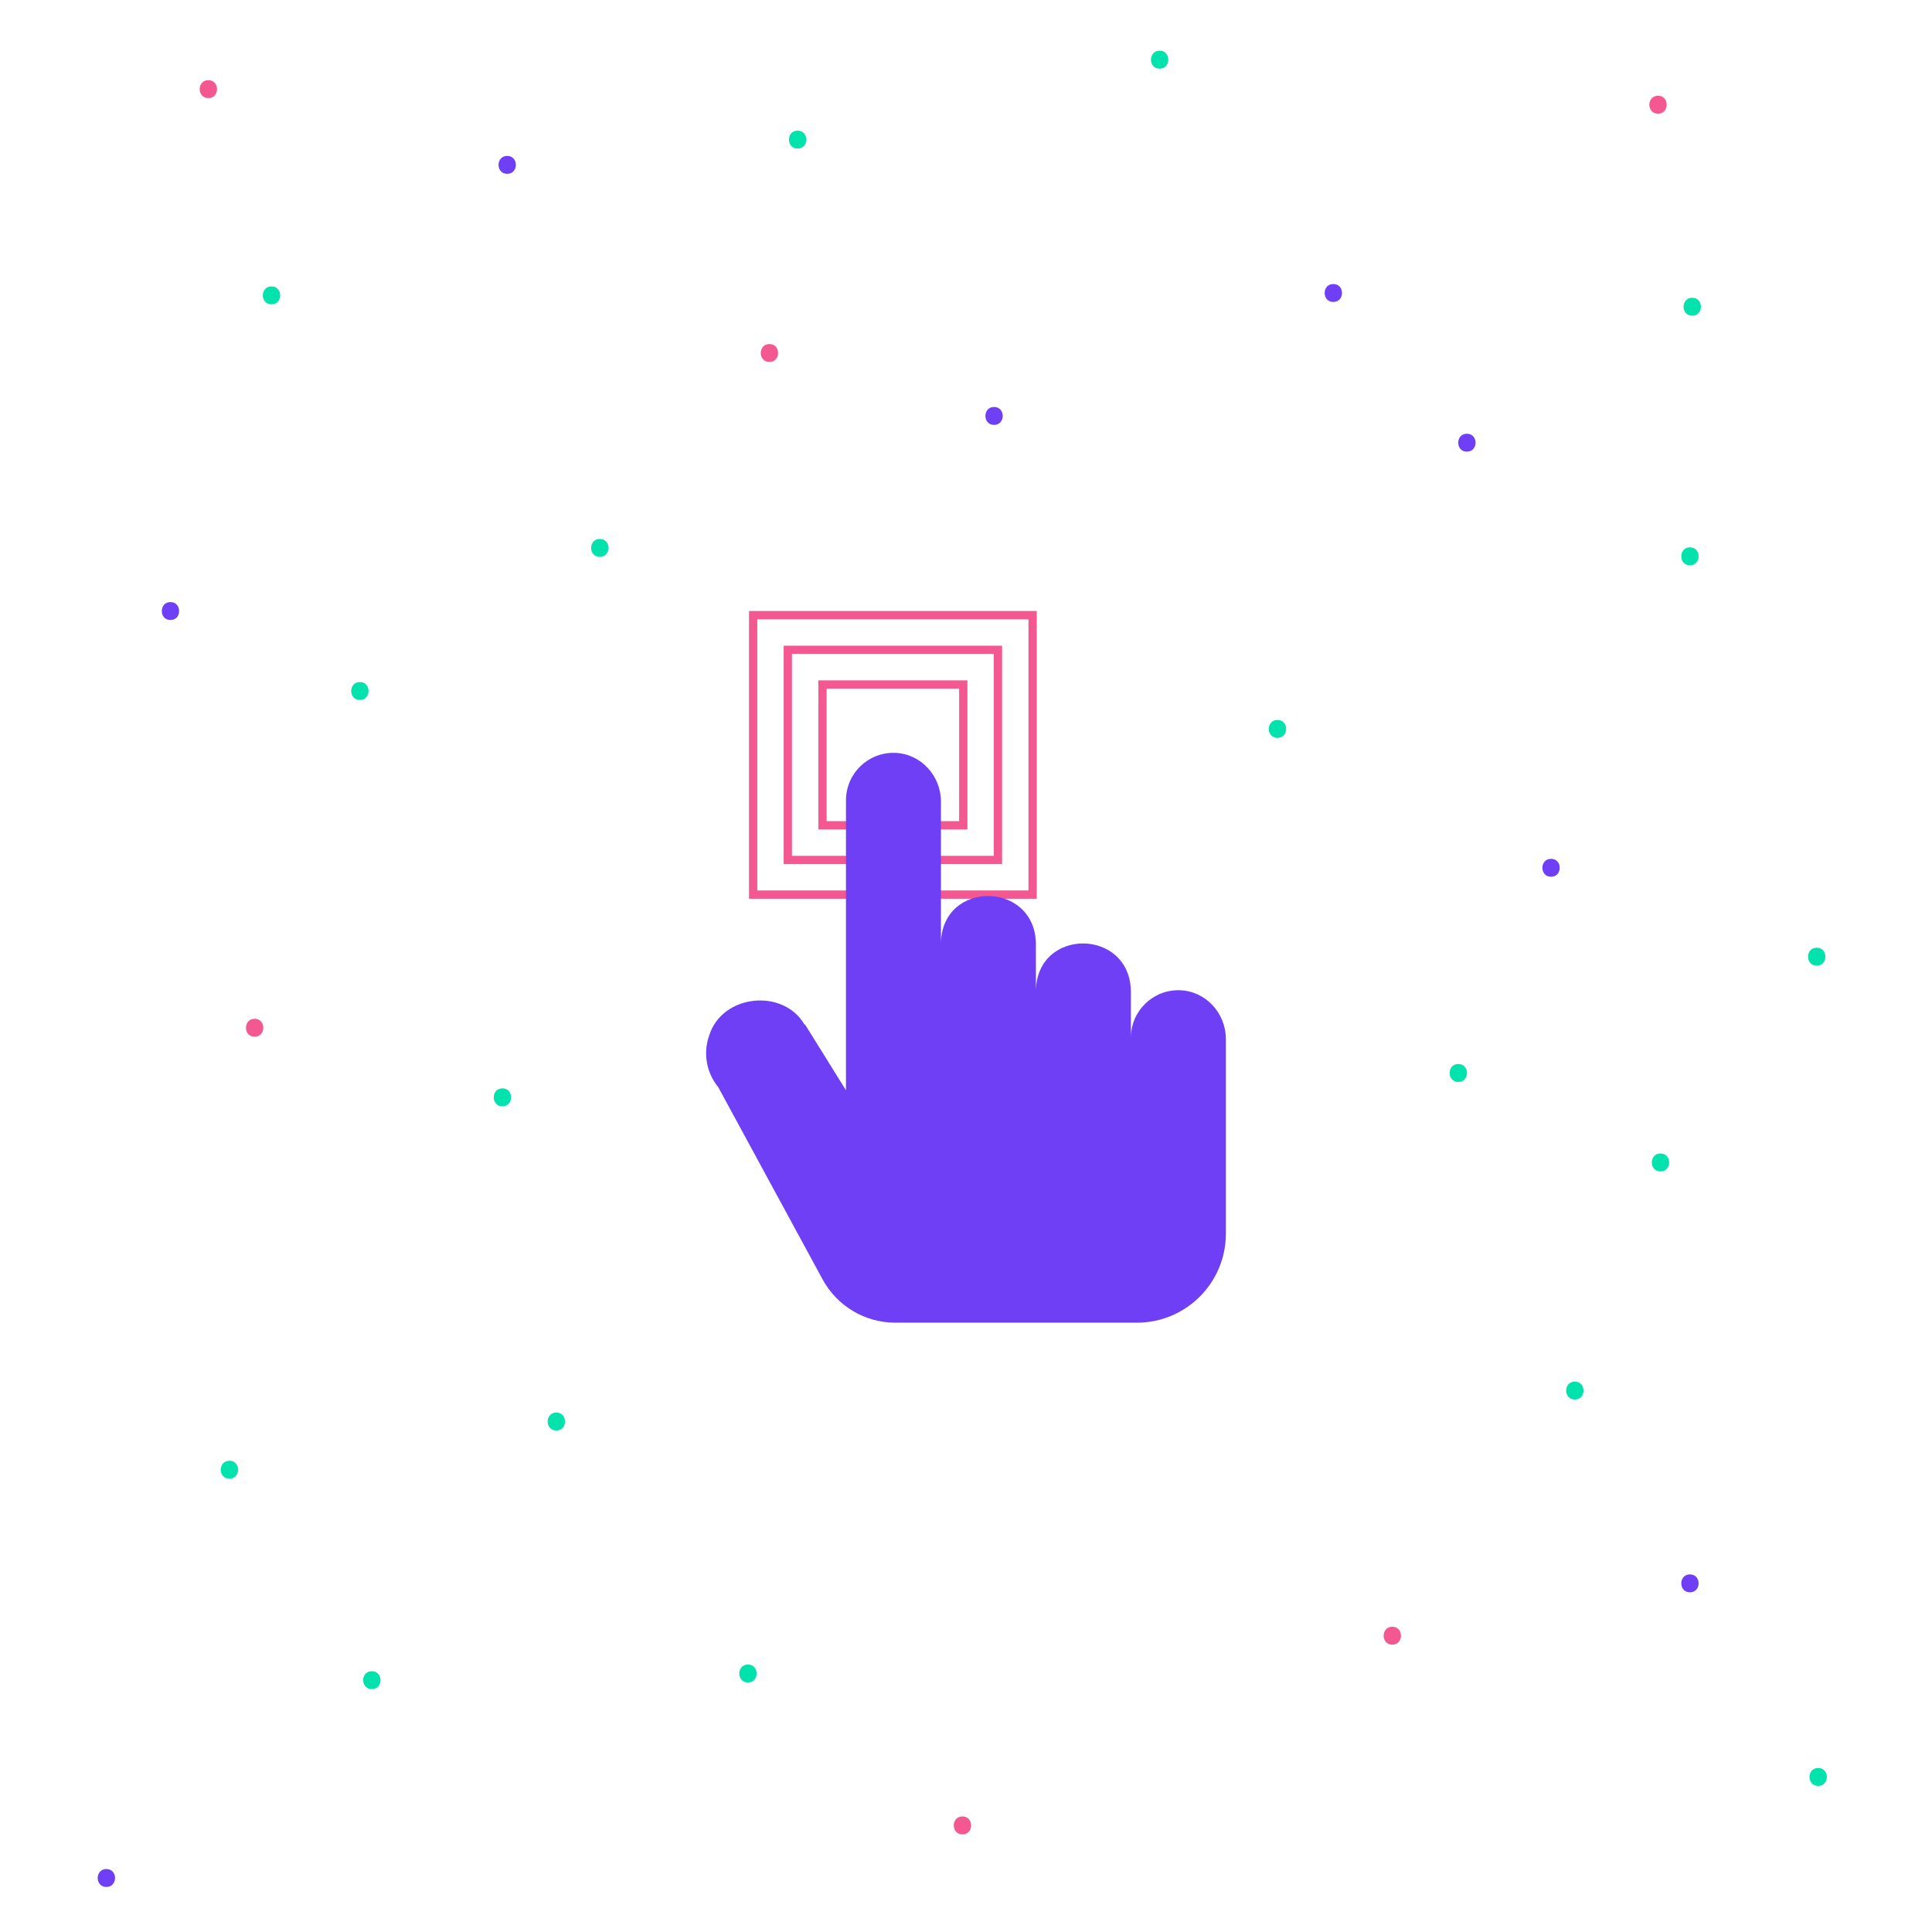 <svg id="ebpe75gapynv1" xmlns="http://www.w3.org/2000/svg" xmlns:xlink="http://www.w3.org/1999/xlink" viewBox="0 0 700 700" shape-rendering="geometricPrecision" text-rendering="geometricPrecision" width="700" height="700"><style><![CDATA[#ebpe75gapynv2_tr {animation: ebpe75gapynv2_tr__tr 2000ms linear infinite normal forwards}@keyframes ebpe75gapynv2_tr__tr { 0% {transform: translate(323.505px,273.505px) rotate(0deg)} 25% {transform: translate(323.505px,273.505px) rotate(0deg);animation-timing-function: cubic-bezier(0.785,0.135,0.15,0.86)} 50% {transform: translate(323.505px,273.505px) rotate(90deg);animation-timing-function: cubic-bezier(0.785,0.135,0.15,0.86)} 70% {transform: translate(323.505px,273.505px) rotate(90deg);animation-timing-function: cubic-bezier(0.785,0.135,0.15,0.86)} 90% {transform: translate(323.505px,273.505px) rotate(180deg)} 100% {transform: translate(323.505px,273.505px) rotate(180deg)} }#ebpe75gapynv3 {animation: ebpe75gapynv3_s_p 2000ms linear infinite normal forwards}@keyframes ebpe75gapynv3_s_p { 0% {stroke: rgb(243,88,144)} 22.5% {stroke: rgb(111,63,245)} 48.5% {stroke: rgb(2,226,172)} 75% {stroke: rgb(243,88,144)} 100% {stroke: rgb(243,88,144)} }#ebpe75gapynv4 {animation: ebpe75gapynv4_s_p 2000ms linear infinite normal forwards}@keyframes ebpe75gapynv4_s_p { 0% {stroke: rgb(243,88,144)} 22.5% {stroke: rgb(111,63,245)} 48.5% {stroke: rgb(2,226,172)} 75% {stroke: rgb(243,88,144)} 100% {stroke: rgb(243,88,144)} }#ebpe75gapynv5 {animation: ebpe75gapynv5_s_p 2000ms linear infinite normal forwards}@keyframes ebpe75gapynv5_s_p { 0% {stroke: rgb(243,88,144)} 22.5% {stroke: rgb(111,63,245)} 48.5% {stroke: rgb(2,226,172)} 75% {stroke: rgb(243,88,144)} 100% {stroke: rgb(243,88,144)} }#ebpe75gapynv7_to {animation: ebpe75gapynv7_to__to 2000ms linear infinite normal forwards}@keyframes ebpe75gapynv7_to__to { 0% {transform: translate(232.13px,156.72px)} 25% {transform: translate(232.13px,156.72px)} 50% {transform: translate(325.137px,320.588px)} 80% {transform: translate(325.137px,320.588px)} 95% {transform: translate(232.13px,156.72px)} 100% {transform: translate(232.13px,156.72px)} }#ebpe75gapynv8_to {animation: ebpe75gapynv8_to__to 2000ms linear infinite normal forwards}@keyframes ebpe75gapynv8_to__to { 0% {transform: translate(191.072px,303.36px)} 25% {transform: translate(191.072px,303.36px)} 50% {transform: translate(332.385px,329.171px)} 80% {transform: translate(332.385px,329.171px)} 95% {transform: translate(191.072px,303.36px)} 100% {transform: translate(191.072px,303.36px)} }#ebpe75gapynv9_to {animation: ebpe75gapynv9_to__to 2000ms linear infinite normal forwards}@keyframes ebpe75gapynv9_to__to { 0% {transform: translate(561.772px,552.06px)} 25% {transform: translate(561.772px,552.06px)} 50% {transform: translate(339.629px,316.671px)} 80% {transform: translate(339.629px,316.671px)} 95% {transform: translate(561.772px,552.06px)} 100% {transform: translate(561.772px,552.06px)} }#ebpe75gapynv10_to {animation: ebpe75gapynv10_to__to 2000ms linear infinite normal forwards}@keyframes ebpe75gapynv10_to__to { 0% {transform: translate(529.688px,498.33px)} 25% {transform: translate(529.688px,498.33px)} 50% {transform: translate(336.541px,318.088px)} 80% {transform: translate(336.541px,318.088px)} 95% {transform: translate(529.688px,498.33px)} 100% {transform: translate(529.688px,498.33px)} }#ebpe75gapynv11_to {animation: ebpe75gapynv11_to__to 2000ms linear infinite normal forwards}@keyframes ebpe75gapynv11_to__to { 0% {transform: translate(194.412px,579.04px)} 25% {transform: translate(194.412px,579.04px)} 50% {transform: translate(331.711px,328.658px)} 80% {transform: translate(331.711px,328.658px)} 95% {transform: translate(194.412px,579.04px)} 100% {transform: translate(194.412px,579.04px)} }#ebpe75gapynv12_to {animation: ebpe75gapynv12_to__to 2000ms linear infinite normal forwards}@keyframes ebpe75gapynv12_to__to { 0% {transform: translate(230.8px,416.6px)} 25% {transform: translate(230.8px,416.6px)} 50% {transform: translate(344.442px,321.158px)} 80% {transform: translate(344.442px,321.158px)} 95% {transform: translate(230.8px,416.6px)} 100% {transform: translate(230.8px,416.6px)} }#ebpe75gapynv13_to {animation: ebpe75gapynv13_to__to 2000ms linear infinite normal forwards}@keyframes ebpe75gapynv13_to__to { 0% {transform: translate(305.216px,209.158px)} 25% {transform: translate(305.216px,209.158px)} 50% {transform: translate(325.139px,317.273px)} 80% {transform: translate(325.139px,317.273px)} 95% {transform: translate(305.216px,209.158px)} 100% {transform: translate(305.216px,209.158px)} }#ebpe75gapynv14_to {animation: ebpe75gapynv14_to__to 2000ms linear infinite normal forwards}@keyframes ebpe75gapynv14_to__to { 0% {transform: translate(523.06px,352.63px)} 25% {transform: translate(523.06px,352.63px)} 50% {transform: translate(355.344px,313.088px)} 80% {transform: translate(355.344px,313.088px)} 95% {transform: translate(523.06px,352.63px)} 100% {transform: translate(523.06px,352.63px)} }#ebpe75gapynv15_to {animation: ebpe75gapynv15_to__to 2000ms linear infinite normal forwards}@keyframes ebpe75gapynv15_to__to { 0% {transform: translate(562.412px,196.26px)} 25% {transform: translate(562.412px,196.26px)} 50% {transform: translate(329.965px,314.773px)} 80% {transform: translate(329.965px,314.773px)} 95% {transform: translate(562.412px,196.26px)} 100% {transform: translate(562.412px,196.26px)} }#ebpe75gapynv16_to {animation: ebpe75gapynv16_to__to 2000ms linear infinite normal forwards}@keyframes ebpe75gapynv16_to__to { 0% {transform: translate(367.822px,226.69px)} 25% {transform: translate(367.822px,226.69px)} 50% {transform: translate(352.936px,333.658px)} 80% {transform: translate(352.936px,333.658px)} 95% {transform: translate(367.822px,226.69px)} 100% {transform: translate(367.822px,226.69px)} }#ebpe75gapynv17_to {animation: ebpe75gapynv17_to__to 2000ms linear infinite normal forwards}@keyframes ebpe75gapynv17_to__to { 0% {transform: translate(154.708px,520.39px)} 25% {transform: translate(154.708px,520.39px)} 50% {transform: translate(334.795px,321.671px)} 80% {transform: translate(334.795px,321.671px)} 95% {transform: translate(154.708px,520.39px)} 100% {transform: translate(154.708px,520.39px)} }#ebpe75gapynv18_to {animation: ebpe75gapynv18_to__to 2000ms linear infinite normal forwards}@keyframes ebpe75gapynv18_to__to { 0% {transform: translate(257.94px,263.48px)} 25% {transform: translate(257.94px,263.48px)} 50% {transform: translate(352.929px,323.658px)} 80% {transform: translate(352.929px,323.658px)} 95% {transform: translate(257.94px,263.48px)} 100% {transform: translate(257.94px,263.48px)} }#ebpe75gapynv19_to {animation: ebpe75gapynv19_to__to 2000ms linear infinite normal forwards}@keyframes ebpe75gapynv19_to__to { 0% {transform: translate(166.438px,193.09px)} 25% {transform: translate(166.438px,193.09px)} 50% {transform: translate(324.483px,313.088px)} 80% {transform: translate(324.483px,313.088px)} 95% {transform: translate(166.438px,193.09px)} 100% {transform: translate(166.438px,193.09px)} }#ebpe75gapynv20_to {animation: ebpe75gapynv20_to__to 2000ms linear infinite normal forwards}@keyframes ebpe75gapynv20_to__to { 0% {transform: translate(161.742px,397.21px)} 25% {transform: translate(161.742px,397.21px)} 50% {transform: translate(350.516px,306.671px)} 80% {transform: translate(350.516px,306.671px)} 95% {transform: translate(161.742px,397.21px)} 100% {transform: translate(161.742px,397.21px)} }#ebpe75gapynv21_to {animation: ebpe75gapynv21_to__to 2000ms linear infinite normal forwards}@keyframes ebpe75gapynv21_to__to { 0% {transform: translate(446.81px,313.92px)} 25% {transform: translate(446.81px,313.92px)} 50% {transform: translate(331.717px,306.671px)} 80% {transform: translate(331.717px,306.671px)} 95% {transform: translate(446.81px,313.92px)} 100% {transform: translate(446.81px,313.92px)} }#ebpe75gapynv22_to {animation: ebpe75gapynv22_to__to 2000ms linear infinite normal forwards}@keyframes ebpe75gapynv22_to__to { 0% {transform: translate(552.873px,139.952px)} 25% {transform: translate(552.873px,139.952px)} 50% {transform: translate(348.11px,318.658px)} 80% {transform: translate(348.11px,318.658px)} 95% {transform: translate(552.873px,139.952px)} 100% {transform: translate(552.873px,139.952px)} }#ebpe75gapynv23_to {animation: ebpe75gapynv23_to__to 2000ms linear infinite normal forwards}@keyframes ebpe75gapynv23_to__to { 0% {transform: translate(561.772px,265.82px)} 25% {transform: translate(561.772px,265.82px)} 50% {transform: translate(344.455px,313.088px)} 80% {transform: translate(344.455px,313.088px)} 95% {transform: translate(561.772px,265.82px)} 100% {transform: translate(561.772px,265.82px)} }#ebpe75gapynv24_to {animation: ebpe75gapynv24_to__to 2000ms linear infinite normal forwards}@keyframes ebpe75gapynv24_to__to { 0% {transform: translate(553.562px,434.75px)} 25% {transform: translate(553.562px,434.75px)} 50% {transform: translate(349.281px,324.171px)} 80% {transform: translate(349.281px,324.171px)} 95% {transform: translate(553.562px,434.75px)} 100% {transform: translate(553.562px,434.75px)} }#ebpe75gapynv25_to {animation: ebpe75gapynv25_to__to 2000ms linear infinite normal forwards}@keyframes ebpe75gapynv25_to__to { 0% {transform: translate(499.6px,234.15px)} 25% {transform: translate(499.6px,234.15px)} 50% {transform: translate(334.793px,313.088px)} 80% {transform: translate(334.793px,313.088px)} 95% {transform: translate(499.6px,234.15px)} 100% {transform: translate(499.6px,234.15px)} }#ebpe75gapynv26_to {animation: ebpe75gapynv26_to__to 2000ms linear infinite normal forwards}@keyframes ebpe75gapynv26_to__to { 0% {transform: translate(462.378px,192.43px)} 25% {transform: translate(462.378px,192.43px)} 50% {transform: translate(324.475px,306.671px)} 80% {transform: translate(324.475px,306.671px)} 95% {transform: translate(462.378px,192.43px)} 100% {transform: translate(462.378px,192.43px)} }#ebpe75gapynv27_to {animation: ebpe75gapynv27_to__to 2000ms linear infinite normal forwards}@keyframes ebpe75gapynv27_to__to { 0% {transform: translate(299.231px,577.186px)} 25% {transform: translate(299.231px,577.186px)} 50% {transform: translate(349.281px,314.171px)} 80% {transform: translate(349.281px,314.171px)} 95% {transform: translate(299.231px,577.186px)} 100% {transform: translate(299.231px,577.186px)} }#ebpe75gapynv28_to {animation: ebpe75gapynv28_to__to 2000ms linear infinite normal forwards}@keyframes ebpe75gapynv28_to__to { 0% {transform: translate(120.419px,634.18px)} 25% {transform: translate(120.419px,634.18px)} 50% {transform: translate(355.349px,326.158px)} 80% {transform: translate(355.349px,326.158px)} 95% {transform: translate(120.419px,634.18px)} 100% {transform: translate(120.419px,634.18px)} }#ebpe75gapynv29_to {animation: ebpe75gapynv29_to__to 2000ms linear infinite normal forwards}@keyframes ebpe75gapynv29_to__to { 0% {transform: translate(245.825px,506.962px)} 25% {transform: translate(245.825px,506.962px)} 50% {transform: translate(326.879px,326.158px)} 80% {transform: translate(326.879px,326.158px)} 95% {transform: translate(245.825px,506.962px)} 100% {transform: translate(245.825px,506.962px)} }#ebpe75gapynv30_to {animation: ebpe75gapynv30_to__to 2000ms linear infinite normal forwards}@keyframes ebpe75gapynv30_to__to { 0% {transform: translate(138.282px,281.07px)} 25% {transform: translate(138.282px,281.07px)} 50% {transform: translate(324.479px,331.158px)} 80% {transform: translate(324.479px,331.158px)} 95% {transform: translate(138.282px,281.07px)} 100% {transform: translate(138.282px,281.07px)} }#ebpe75gapynv31_to {animation: ebpe75gapynv31_to__to 2000ms linear infinite normal forwards}@keyframes ebpe75gapynv31_to__to { 0% {transform: translate(148.84px,135.61px)} 25% {transform: translate(148.84px,135.61px)} 50% {transform: translate(339.623px,309.171px)} 80% {transform: translate(339.623px,309.171px)} 95% {transform: translate(148.84px,135.61px)} 100% {transform: translate(148.84px,135.61px)} }#ebpe75gapynv32_to {animation: ebpe75gapynv32_to__to 2000ms linear infinite normal forwards}@keyframes ebpe75gapynv32_to__to { 0% {transform: translate(313.078px,149.68px)} 25% {transform: translate(313.078px,149.68px)} 50% {transform: translate(329.294px,319.773px)} 80% {transform: translate(329.294px,319.773px)} 95% {transform: translate(313.078px,149.68px)} 100% {transform: translate(313.078px,149.68px)} }#ebpe75gapynv33_to {animation: ebpe75gapynv33_to__to 2000ms linear infinite normal forwards}@keyframes ebpe75gapynv33_to__to { 0% {transform: translate(497.21px,409.81px)} 25% {transform: translate(497.21px,409.81px)} 50% {transform: translate(337.208px,306.671px)} 80% {transform: translate(337.208px,306.671px)} 95% {transform: translate(497.21px,409.81px)} 100% {transform: translate(497.21px,409.81px)} }#ebpe75gapynv34_to {animation: ebpe75gapynv34_to__to 2000ms linear infinite normal forwards}@keyframes ebpe75gapynv34_to__to { 0% {transform: translate(478.819px,566.645px)} 25% {transform: translate(478.819px,566.645px)} 50% {transform: translate(352.933px,318.088px)} 80% {transform: translate(352.933px,318.088px)} 95% {transform: translate(478.819px,566.645px)} 100% {transform: translate(478.819px,566.645px)} }#ebpe75gapynv35_to {animation: ebpe75gapynv35_to__to 2000ms linear infinite normal forwards}@keyframes ebpe75gapynv35_to__to { 0% {transform: translate(597.103px,377.405px)} 25% {transform: translate(597.103px,377.405px)} 50% {transform: translate(344.451px,309.171px)} 80% {transform: translate(344.451px,309.171px)} 95% {transform: translate(597.103px,377.405px)} 100% {transform: translate(597.103px,377.405px)} }#ebpe75gapynv36_to {animation: ebpe75gapynv36_to__to 2000ms linear infinite normal forwards}@keyframes ebpe75gapynv36_to__to { 0% {transform: translate(359.01px,619.52px)} 25% {transform: translate(359.01px,619.52px)} 50% {transform: translate(329.302px,309.171px)} 80% {transform: translate(329.302px,309.171px)} 95% {transform: translate(359.01px,619.52px)} 100% {transform: translate(359.01px,619.52px)} }#ebpe75gapynv37_to {animation: ebpe75gapynv37_to__to 2000ms linear infinite normal forwards}@keyframes ebpe75gapynv37_to__to { 0% {transform: translate(597.507px,606.02px)} 25% {transform: translate(597.507px,606.02px)} 50% {transform: translate(352.933px,309.171px)} 80% {transform: translate(352.933px,309.171px)} 95% {transform: translate(597.507px,606.02px)} 100% {transform: translate(597.507px,606.02px)} }#ebpe75gapynv38_to {animation: ebpe75gapynv38_to__to 2000ms linear infinite normal forwards}@keyframes ebpe75gapynv38_to__to { 0% {transform: translate(413.962px,127.4px)} 25% {transform: translate(413.962px,127.4px)} 50% {transform: translate(326.883px,336.158px)} 80% {transform: translate(326.883px,336.158px)} 95% {transform: translate(413.962px,127.4px)} 100% {transform: translate(413.962px,127.4px)} }#ebpe75gapynv40_ts {animation: ebpe75gapynv40_ts__ts 2000ms linear infinite normal forwards}@keyframes ebpe75gapynv40_ts__ts { 0% {transform: translate(360.009px,442.015px) scale(1,1)} 10% {transform: translate(360.009px,442.015px) scale(1,1)} 20% {transform: translate(360.009px,442.015px) scale(1.1,1.1)} 30% {transform: translate(360.009px,442.015px) scale(1,1)} 60% {transform: translate(360.009px,442.015px) scale(1,1)} 70% {transform: translate(360.009px,442.015px) scale(1.1,1.1)} 80% {transform: translate(360.009px,442.015px) scale(1,1)} 100% {transform: translate(360.009px,442.015px) scale(1,1)} }]]></style><g id="ebpe75gapynv2_tr" transform="translate(323.505,273.505) rotate(0)"><g id="ebpe75gapynv2" transform="translate(-332.505,-358.505)"><rect id="ebpe75gapynv3" width="101.25" height="101.25" rx="0" ry="0" transform="matrix(1 0 0 1 281.88 307.88)" fill="none" stroke="rgb(243,88,144)" stroke-width="3" stroke-miterlimit="10"/><rect id="ebpe75gapynv4" width="76.13" height="76.13" rx="0" ry="0" transform="matrix(1 0 0 1 294.44 320.45)" fill="none" stroke="rgb(243,88,144)" stroke-width="3" stroke-miterlimit="10"/><rect id="ebpe75gapynv5" width="51.01" height="51.01" rx="0" ry="0" transform="matrix(1 0 0 1 307 333.01)" fill="none" stroke="rgb(243,88,144)" stroke-width="3" stroke-miterlimit="10"/></g></g><g id="ebpe75gapynv6" transform="matrix(1.3 0 0 1.3 -118.002 -144)"><g id="ebpe75gapynv7_to" transform="translate(232.13,156.72)"><path id="ebpe75gapynv7" d="M232.13,159.22C228.91,159.22,228.91,154.22,232.13,154.22C235.35,154.22,235.35,159.22,232.13,159.22L232.13,159.22Z" transform="translate(-232.13,-156.72)" fill="rgb(111,63,245)" stroke="none" stroke-width="1"/></g><g id="ebpe75gapynv8_to" transform="translate(191.072,303.36)"><path id="ebpe75gapynv8" d="M191.07,305.86C194.29,305.86,194.29,300.86,191.07,300.86C187.86,300.86,187.85,305.86,191.07,305.86L191.07,305.86Z" transform="translate(-191.072,-303.36)" fill="rgb(2,226,172)" stroke="none" stroke-width="1"/></g><g id="ebpe75gapynv9_to" transform="translate(561.772,552.06)"><path id="ebpe75gapynv9" d="M561.77,554.56C564.99,554.56,564.99,549.56,561.77,549.56C558.56,549.56,558.55,554.56,561.77,554.56L561.77,554.56Z" transform="translate(-561.772,-552.06)" fill="rgb(111,63,245)" stroke="none" stroke-width="1"/></g><g id="ebpe75gapynv10_to" transform="translate(529.688,498.33)"><path id="ebpe75gapynv10" d="M529.69,500.83C532.91,500.83,532.91,495.83,529.69,495.83C526.47,495.83,526.46,500.83,529.69,500.83L529.69,500.83Z" transform="translate(-529.688,-498.33)" fill="rgb(2,226,172)" stroke="none" stroke-width="1"/></g><g id="ebpe75gapynv11_to" transform="translate(194.412,579.04)"><path id="ebpe75gapynv11" d="M194.41,581.54C197.63,581.54,197.63,576.54,194.41,576.54C191.2,576.54,191.19,581.54,194.41,581.54L194.41,581.54Z" transform="translate(-194.412,-579.04)" fill="rgb(2,226,172)" stroke="none" stroke-width="1"/></g><g id="ebpe75gapynv12_to" transform="translate(230.8,416.6)"><path id="ebpe75gapynv12" d="M230.8,419.1C234.02,419.1,234.02,414.1,230.8,414.1C227.58,414.1,227.58,419.1,230.8,419.1L230.8,419.1Z" transform="translate(-230.8,-416.6)" fill="rgb(2,226,172)" stroke="none" stroke-width="1"/></g><g id="ebpe75gapynv13_to" transform="translate(305.216,209.158)"><path id="ebpe75gapynv13" d="M441.54,267.66C444.76,267.66,444.76,262.66,441.54,262.66C438.33,262.66,438.32,267.66,441.54,267.66L441.54,267.66Z" transform="translate(-441.542,-265.16)" fill="rgb(243,88,144)" stroke="none" stroke-width="1"/></g><g id="ebpe75gapynv14_to" transform="translate(523.06,352.63)"><path id="ebpe75gapynv14" d="M523.06,355.13C526.28,355.13,526.28,350.13,523.06,350.13C519.84,350.13,519.84,355.13,523.06,355.13L523.06,355.13Z" transform="translate(-523.06,-352.63)" fill="rgb(111,63,245)" stroke="none" stroke-width="1"/></g><g id="ebpe75gapynv15_to" transform="translate(562.412,196.26)"><path id="ebpe75gapynv15" d="M562.41,198.76C565.63,198.76,565.63,193.76,562.41,193.76C559.2,193.76,559.19,198.76,562.41,198.76L562.41,198.76Z" transform="translate(-562.412,-196.26)" fill="rgb(2,226,172)" stroke="none" stroke-width="1"/></g><g id="ebpe75gapynv16_to" transform="translate(367.822,226.69)"><path id="ebpe75gapynv16" d="M367.82,229.19C371.04,229.19,371.04,224.19,367.82,224.19C364.61,224.19,364.6,229.19,367.82,229.19L367.82,229.19Z" transform="translate(-367.822,-226.69)" fill="rgb(111,63,245)" stroke="none" stroke-width="1"/></g><g id="ebpe75gapynv17_to" transform="translate(154.708,520.39)"><path id="ebpe75gapynv17" d="M154.71,522.89C157.93,522.89,157.93,517.89,154.71,517.89C151.49,517.89,151.48,522.89,154.71,522.89L154.71,522.89Z" transform="translate(-154.708,-520.39)" fill="rgb(2,226,172)" stroke="none" stroke-width="1"/></g><g id="ebpe75gapynv18_to" transform="translate(257.94,263.48)"><path id="ebpe75gapynv18" d="M257.94,265.98C261.16,265.98,261.16,260.98,257.94,260.98C254.72,260.98,254.72,265.98,257.94,265.98L257.94,265.98Z" transform="translate(-257.94,-263.48)" fill="rgb(2,226,172)" stroke="none" stroke-width="1"/></g><g id="ebpe75gapynv19_to" transform="translate(166.438,193.09)"><path id="ebpe75gapynv19" d="M166.44,195.59C169.66,195.59,169.66,190.59,166.44,190.59C163.22,190.59,163.21,195.59,166.44,195.59L166.44,195.59Z" transform="translate(-166.438,-193.09)" fill="rgb(2,226,172)" stroke="none" stroke-width="1"/></g><g id="ebpe75gapynv20_to" transform="translate(161.742,397.21)"><path id="ebpe75gapynv20" d="M161.74,399.71C164.96,399.71,164.96,394.71,161.74,394.71C158.53,394.71,158.52,399.71,161.74,399.71L161.74,399.71Z" transform="translate(-161.742,-397.21)" fill="rgb(243,88,144)" stroke="none" stroke-width="1"/></g><g id="ebpe75gapynv21_to" transform="translate(446.81,313.92)"><path id="ebpe75gapynv21" d="M446.81,316.42C450.03,316.42,450.03,311.42,446.81,311.42C443.59,311.42,443.59,316.42,446.81,316.42L446.81,316.42Z" transform="translate(-446.81,-313.92)" fill="rgb(2,226,172)" stroke="none" stroke-width="1"/></g><g id="ebpe75gapynv22_to" transform="translate(552.873,139.952)"><path id="ebpe75gapynv22" d="M514.41,134.76C517.63,134.76,517.63,129.76,514.41,129.76C511.2,129.76,511.19,134.76,514.41,134.76L514.41,134.76Z" transform="translate(-514.412,-132.26)" fill="rgb(243,88,144)" stroke="none" stroke-width="1"/></g><g id="ebpe75gapynv23_to" transform="translate(561.772,265.82)"><path id="ebpe75gapynv23" d="M561.77,268.32C564.99,268.32,564.99,263.32,561.77,263.32C558.56,263.32,558.55,268.32,561.77,268.32L561.77,268.32Z" transform="translate(-561.772,-265.82)" fill="rgb(2,226,172)" stroke="none" stroke-width="1"/></g><g id="ebpe75gapynv24_to" transform="translate(553.562,434.75)"><path id="ebpe75gapynv24" d="M553.56,437.25C556.78,437.25,556.78,432.25,553.56,432.25C550.35,432.25,550.34,437.25,553.56,437.25L553.56,437.25Z" transform="translate(-553.562,-434.75)" fill="rgb(2,226,172)" stroke="none" stroke-width="1"/></g><g id="ebpe75gapynv25_to" transform="translate(499.6,234.15)"><path id="ebpe75gapynv25" d="M499.6,236.65C502.82,236.65,502.82,231.65,499.6,231.65C496.38,231.65,496.38,236.65,499.6,236.65L499.6,236.65Z" transform="translate(-499.6,-234.15)" fill="rgb(111,63,245)" stroke="none" stroke-width="1"/></g><g id="ebpe75gapynv26_to" transform="translate(462.378,192.43)"><path id="ebpe75gapynv26" d="M462.38,194.93C465.6,194.93,465.6,189.93,462.38,189.93C459.16,189.93,459.15,194.93,462.38,194.93L462.38,194.93Z" transform="translate(-462.378,-192.43)" fill="rgb(111,63,245)" stroke="none" stroke-width="1"/></g><g id="ebpe75gapynv27_to" transform="translate(299.231,577.186)"><path id="ebpe75gapynv27" d="M268.46,625.84C271.68,625.84,271.68,620.84,268.46,620.84C265.25,620.84,265.24,625.84,268.46,625.84L268.46,625.84Z" transform="translate(-268.462,-623.34)" fill="rgb(2,226,172)" stroke="none" stroke-width="1"/></g><g id="ebpe75gapynv28_to" transform="translate(120.419,634.18)"><path id="ebpe75gapynv28" d="M151.19,636.68C154.41,636.68,154.41,631.68,151.19,631.68C147.97,631.68,147.96,636.68,151.19,636.68L151.19,636.68Z" transform="translate(-151.188,-634.18)" fill="rgb(111,63,245)" stroke="none" stroke-width="1"/></g><g id="ebpe75gapynv29_to" transform="translate(245.825,506.962)"><path id="ebpe75gapynv29" d="M222.75,501.77C225.97,501.77,225.97,496.77,222.75,496.77C219.53,496.77,219.52,501.77,222.75,501.77L222.75,501.77Z" transform="translate(-222.748,-499.27)" fill="rgb(2,226,172)" stroke="none" stroke-width="1"/></g><g id="ebpe75gapynv30_to" transform="translate(138.282,281.07)"><path id="ebpe75gapynv30" d="M138.28,283.57C141.5,283.57,141.5,278.57,138.28,278.57C135.07,278.57,135.06,283.57,138.28,283.57L138.28,283.57Z" transform="translate(-138.282,-281.07)" fill="rgb(111,63,245)" stroke="none" stroke-width="1"/></g><g id="ebpe75gapynv31_to" transform="translate(148.84,135.61)"><path id="ebpe75gapynv31" d="M148.84,138.11C152.06,138.11,152.06,133.11,148.84,133.11C145.62,133.11,145.62,138.11,148.84,138.11L148.84,138.11Z" transform="translate(-148.84,-135.61)" fill="rgb(243,88,144)" stroke="none" stroke-width="1"/></g><g id="ebpe75gapynv32_to" transform="translate(313.078,149.68)"><path id="ebpe75gapynv32" d="M313.08,152.18C316.3,152.18,316.3,147.18,313.08,147.18C309.86,147.18,309.85,152.18,313.08,152.18L313.08,152.18Z" transform="translate(-313.078,-149.68)" fill="rgb(2,226,172)" stroke="none" stroke-width="1"/></g><g id="ebpe75gapynv33_to" transform="translate(497.21,409.81)"><path id="ebpe75gapynv33" d="M497.21,412.31C500.43,412.31,500.43,407.31,497.21,407.31C493.99,407.31,493.99,412.31,497.21,412.31L497.21,412.31Z" transform="translate(-497.21,-409.81)" fill="rgb(2,226,172)" stroke="none" stroke-width="1"/></g><g id="ebpe75gapynv34_to" transform="translate(478.819,566.645)"><path id="ebpe75gapynv34" d="M509.59,553.76C512.81,553.76,512.81,548.76,509.59,548.76C506.37,548.76,506.36,553.76,509.59,553.76L509.59,553.76Z" transform="translate(-509.588,-551.26)" fill="rgb(243,88,144)" stroke="none" stroke-width="1"/></g><g id="ebpe75gapynv35_to" transform="translate(597.103,377.405)"><path id="ebpe75gapynv35" d="M581.72,364.52C584.94,364.52,584.94,359.52,581.72,359.52C578.5,359.52,578.49,364.52,581.72,364.52L581.72,364.52Z" transform="translate(-581.718,-362.02)" fill="rgb(2,226,172)" stroke="none" stroke-width="1"/></g><g id="ebpe75gapynv36_to" transform="translate(359.01,619.52)"><path id="ebpe75gapynv36" d="M359.01,622.02C362.23,622.02,362.23,617.02,359.01,617.02C355.79,617.02,355.79,622.02,359.01,622.02L359.01,622.02Z" transform="translate(-359.01,-619.52)" fill="rgb(243,88,144)" stroke="none" stroke-width="1"/></g><g id="ebpe75gapynv37_to" transform="translate(597.507,606.02)"><path id="ebpe75gapynv37" d="M535.97,608.52C539.19,608.52,539.19,603.52,535.97,603.52C532.75,603.52,532.74,608.52,535.97,608.52L535.97,608.52Z" transform="translate(-535.968,-606.02)" fill="rgb(2,226,172)" stroke="none" stroke-width="1"/></g><g id="ebpe75gapynv38_to" transform="translate(413.962,127.4)"><path id="ebpe75gapynv38" d="M413.96,129.9C417.18,129.9,417.18,124.9,413.96,124.9C410.75,124.9,410.74,129.9,413.96,129.9L413.96,129.9Z" transform="translate(-413.962,-127.4)" fill="rgb(2,226,172)" stroke="none" stroke-width="1"/></g></g><g id="ebpe75gapynv39" transform="matrix(1 0 0 1 -10.009 -66.015)"><g id="ebpe75gapynv40_ts" transform="translate(360.009,442.015) scale(1,1)"><path id="ebpe75gapynv40" d="M437.54,432.8C427.77,432.47,419.75,440.3,419.75,450L419.75,433.25C419.5,410.34,385.87,409.91,385.34,432.8L385.34,416.05C385.09,393.14,351.46,392.71,350.93,415.6L350.93,364.44C350.93,355.09,343.66,347.11,334.31,346.79C324.54,346.46,316.52,354.29,316.52,363.99L316.52,469.04L301.68,445.18L301.52,445.28C293.87,431.97,271.54,434.21,266.94,449.26C264.6,455.99,266.17,462.93,270.24,467.91L308.05,537.56C313.3,547.23,323.42,553.25,334.42,553.25L421.91,553.25C439.73,553.25,454.17,538.81,454.17,520.99L454.17,450.47C454.16,441.1,446.89,433.12,437.54,432.8Z" transform="translate(-360.009,-450.015)" fill="rgb(111,63,245)" stroke="none" stroke-width="1"/></g></g></svg>